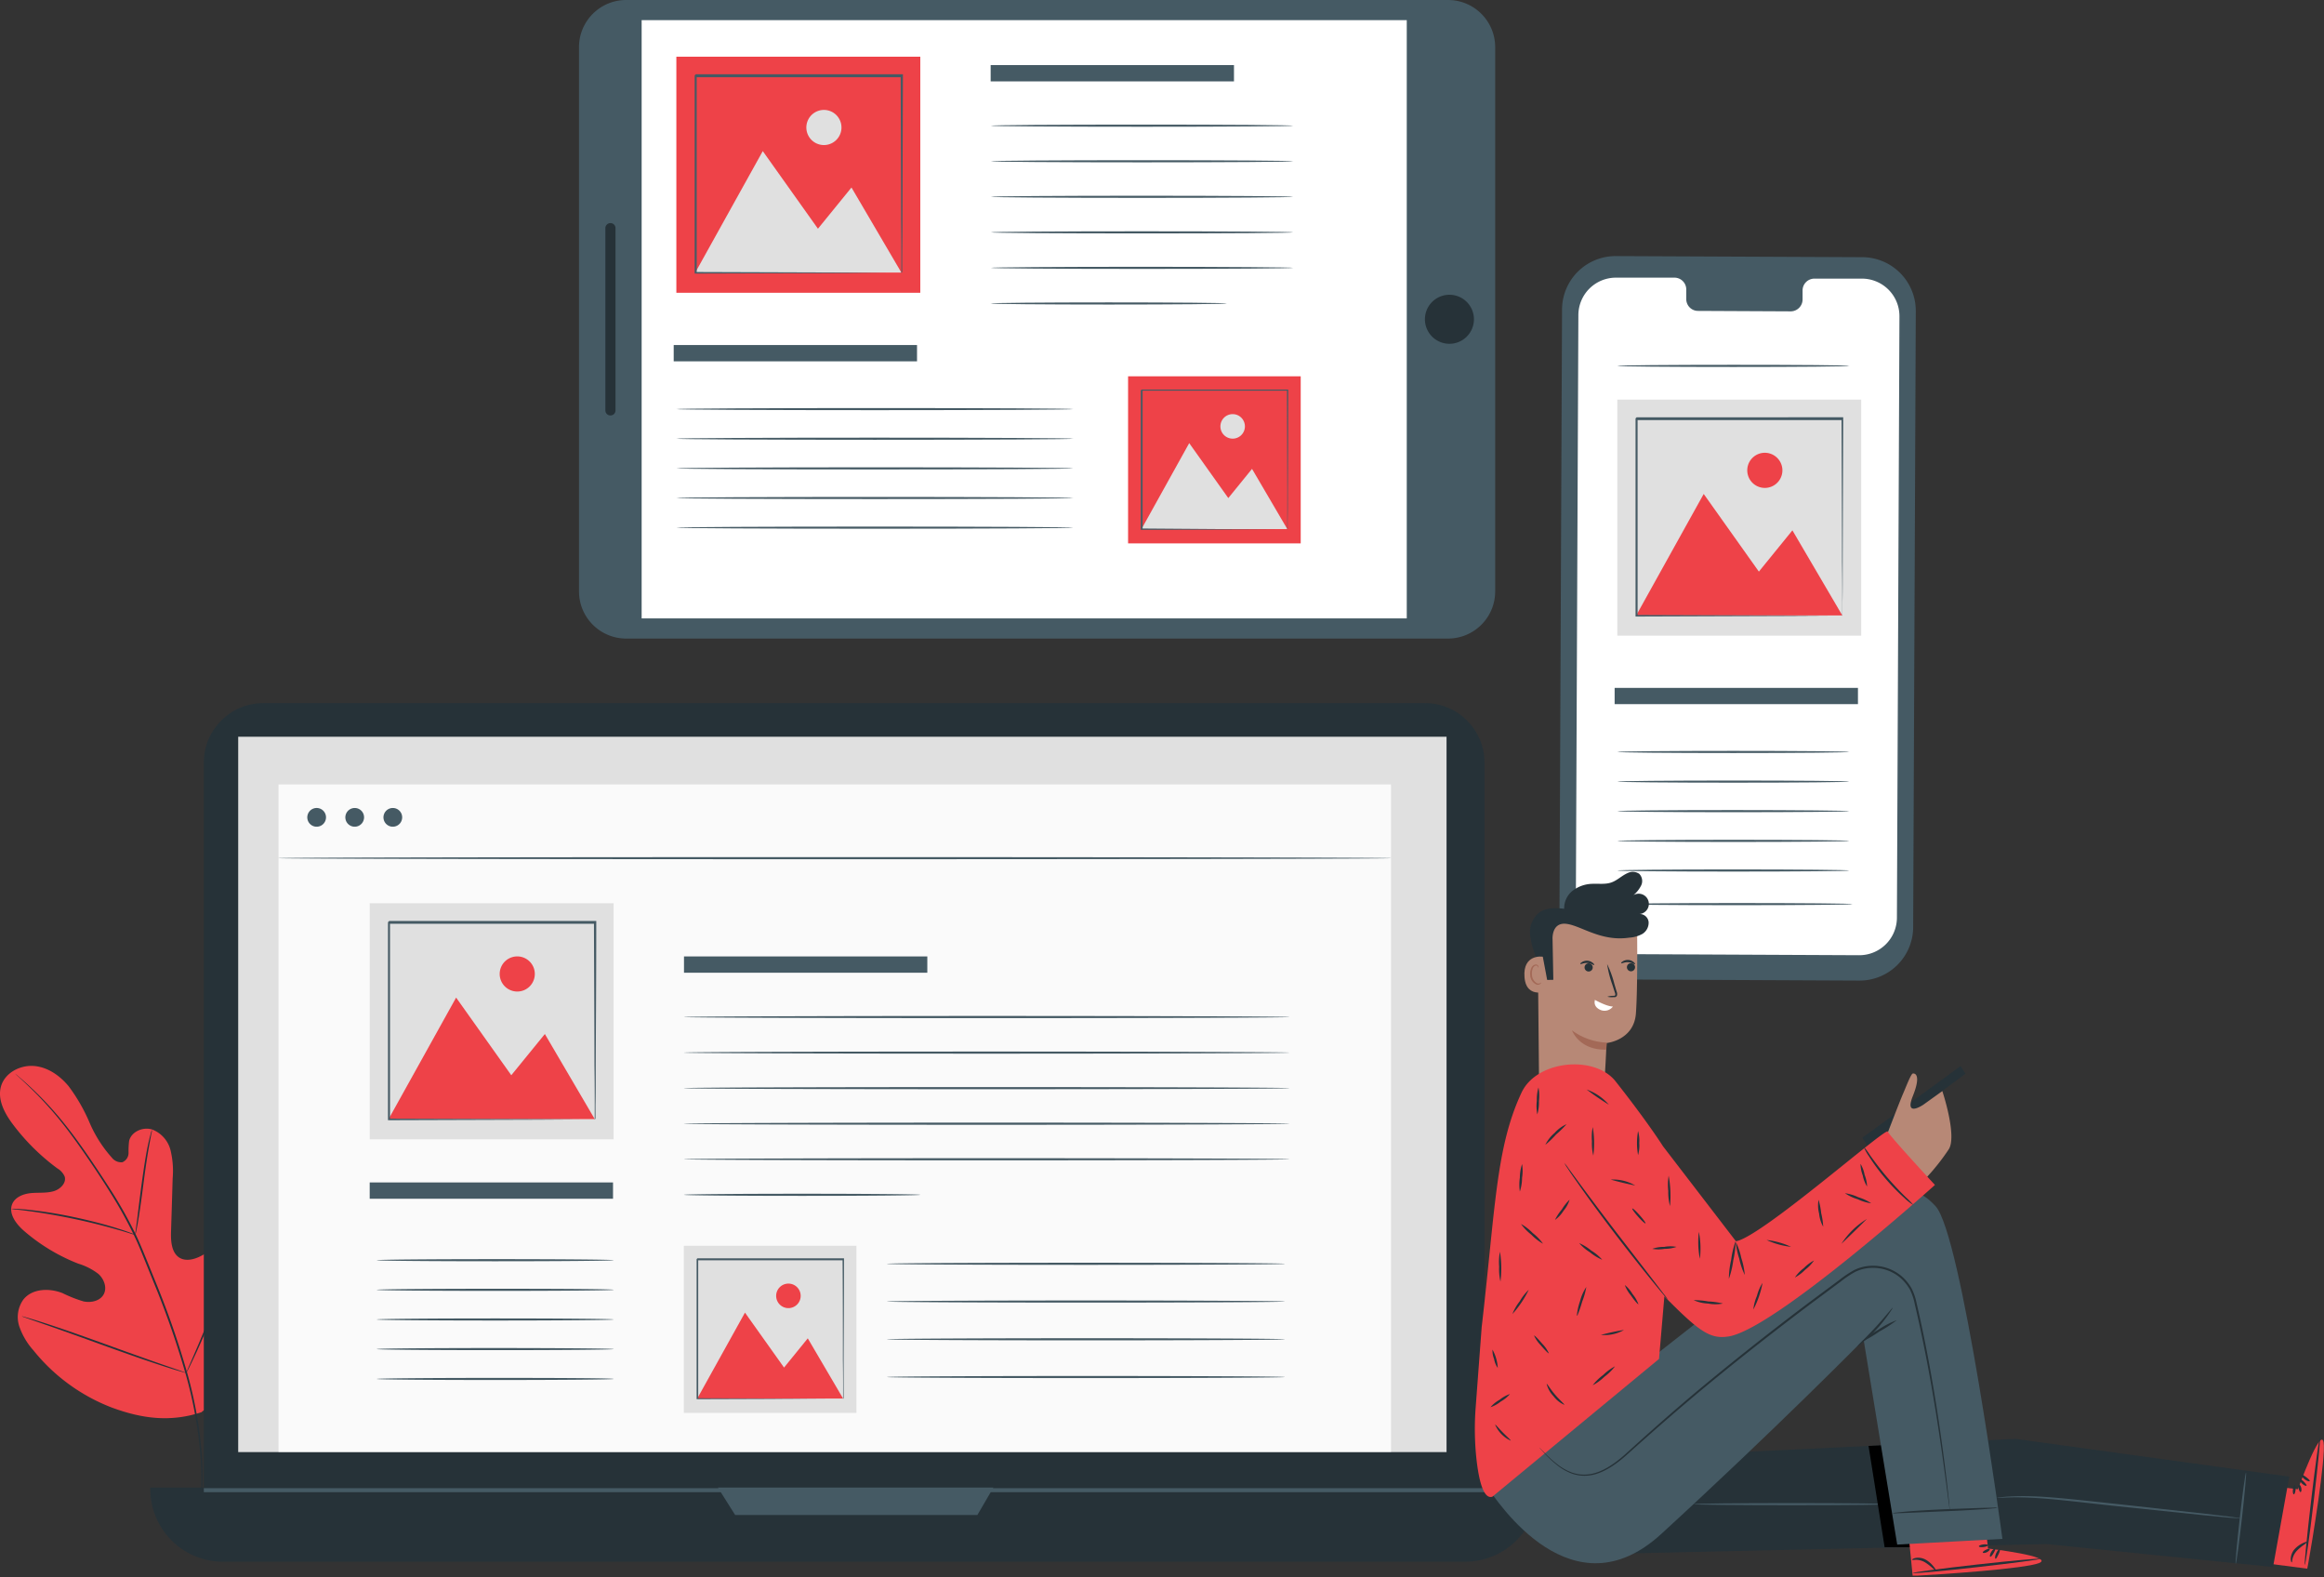 <svg width="563" height="382" fill="none" xmlns="http://www.w3.org/2000/svg"><rect width="100%" height="100%" fill="#333333" stroke="none"/><path d="M48.92 341.888c12.346-8.083 15.483-23.566 15.354-37.595 0-2.335.297-4.789-.782-6.866-1.078-2.078-3.66-3.532-5.807-2.602-1.771.771-2.582 2.77-3.611 4.412a13.747 13.747 0 0 1-5.67 5.095c-1.523.732-3.393 1.158-4.857.317-1.979-1.158-2.186-3.958-2.117-6.263.138-4.326.27-8.65.396-12.97a21.257 21.257 0 0 0-.535-6.925 7.267 7.267 0 0 0-4.462-4.947c-2.226-.673-5.016.534-5.55 2.79-.11.959-.157 1.924-.138 2.889a2.441 2.441 0 0 1-1.504 2.265 2.87 2.87 0 0 1-2.553-1.128 30.926 30.926 0 0 1-5.401-8.498 42.564 42.564 0 0 0-5.026-8.746c-2.137-2.612-5.135-4.709-8.499-4.947-3.364-.237-6.994 1.702-7.915 4.947-.92 3.245.92 6.619 2.969 9.31a52.11 52.11 0 0 0 10.675 10.546 4.296 4.296 0 0 1 1.78 1.979c.465 1.563-1.058 3.057-2.611 3.532-1.771.534-3.671.307-5.501.475-1.83.168-3.849.92-4.58 2.612-.99 2.354.929 4.887 2.858 6.559a45.263 45.263 0 0 0 13.119 7.915 15.223 15.223 0 0 1 4.887 2.493c1.366 1.227 2.157 3.334 1.277 4.947-.88 1.612-3.058 2.087-4.868 1.711a31.876 31.876 0 0 1-5.075-1.998c-3.206-1.276-7.38-1.158-9.518 1.553a7.266 7.266 0 0 0-.99 6.47 16.927 16.927 0 0 0 3.424 5.818 45.144 45.144 0 0 0 18.966 13.851c7.43 2.75 14.365 3.611 21.874 1.098" fill="#EE4248"/><path d="m3.706 260.059.228.228.682.623c.604.554 1.484 1.365 2.602 2.444a87.907 87.907 0 0 1 8.746 9.784c1.692 2.187 3.453 4.67 5.293 7.361 1.84 2.691 3.77 5.6 5.699 8.716a103.434 103.434 0 0 1 5.55 10.052c.87 1.791 1.632 3.67 2.404 5.58.772 1.909 1.563 3.848 2.355 5.817a209.888 209.888 0 0 1 7.825 22.518 102.568 102.568 0 0 1 3.453 19.134 74.01 74.01 0 0 1-.099 13.108 70.653 70.653 0 0 1-.435 3.542c-.06.386-.099.693-.139.92a2.502 2.502 0 0 0 0 .317c.034-.1.06-.203.08-.307 0-.227.099-.534.168-.92.158-.801.336-1.979.524-3.532a71.13 71.13 0 0 0 .238-13.148 100.197 100.197 0 0 0-3.374-19.213 206.834 206.834 0 0 0-7.806-22.587 3047.54 3047.54 0 0 1-2.355-5.808c-.781-1.909-1.553-3.799-2.423-5.609a104.276 104.276 0 0 0-5.6-10.082 305.131 305.131 0 0 0-5.738-8.696c-1.84-2.691-3.631-5.164-5.353-7.351a83.471 83.471 0 0 0-8.904-9.715 73.697 73.697 0 0 0-2.671-2.384l-.703-.604c-.158-.128-.237-.198-.247-.188Z" fill="#263238"/><path d="M32.773 299.059c.118-.32.2-.652.247-.989.139-.643.317-1.563.505-2.721.386-2.305.821-5.501 1.276-9.023.455-3.522.93-6.708 1.356-9.003.207-1.138.386-2.068.514-2.711.09-.322.143-.654.158-.989-.15.315-.26.647-.326.989a45.914 45.914 0 0 0-.653 2.682c-.495 2.285-.99 5.471-1.474 9.003-.485 3.532-.851 6.628-1.148 9.042-.148 1.079-.277 1.979-.366 2.731a4.288 4.288 0 0 0-.089.989ZM2.687 292.767c.393.093.794.15 1.197.168.772.089 1.9.208 3.275.406 2.76.356 6.56.989 10.715 1.86 4.155.87 7.914 1.85 10.556 2.612 1.345.375 2.424.712 3.166.939.38.143.775.245 1.177.307a8.678 8.678 0 0 0-1.118-.465c-.732-.277-1.8-.653-3.136-1.068-2.661-.851-6.391-1.86-10.556-2.741a108.153 108.153 0 0 0-10.764-1.751 44.506 44.506 0 0 0-3.295-.257 6.035 6.035 0 0 0-1.217-.01ZM45.12 332.519c.088-.109.161-.229.218-.356l.544-1.069c.465-.93 1.108-2.285 1.88-3.957 1.543-3.384 3.522-8.123 5.63-13.376 2.106-5.254 4.055-10.012 5.52-13.416l1.75-4.036.476-1.098c.099-.258.148-.396.128-.396a1.96 1.96 0 0 0-.207.356l-.545 1.068c-.475.93-1.108 2.286-1.88 3.958-1.543 3.383-3.522 8.122-5.639 13.376-2.117 5.253-4.046 10.012-5.52 13.415a431.68 431.68 0 0 1-1.751 4.037l-.465 1.098c-.063.125-.11.258-.139.396Z" fill="#263238"/><path d="M5.28 318.787s.128.079.385.178l1.158.405 4.274 1.484c3.6 1.247 8.557 3.028 14.028 5.006 5.472 1.979 10.448 3.71 14.079 4.888 1.82.593 3.285 1.049 4.313 1.345l1.178.337c.277.079.425.109.425.089a2.038 2.038 0 0 0-.396-.168l-1.157-.416-4.264-1.474c-3.601-1.247-8.558-3.027-14.03-5.006-5.47-1.979-10.457-3.72-14.078-4.897a189.141 189.141 0 0 0-4.313-1.346l-1.187-.336a2.04 2.04 0 0 0-.416-.089Z" fill="#263238"/><path d="m450.405 237.492-59.687-.277a12.976 12.976 0 0 1-9.184-3.841 12.975 12.975 0 0 1-3.757-9.218l.634-149.223a12.985 12.985 0 0 1 3.854-9.162 12.985 12.985 0 0 1 9.205-3.749l59.687.267a13.001 13.001 0 0 1 12.951 13.02l-.634 149.233a12.989 12.989 0 0 1-13.069 12.95Z" fill="#455A64"/><path d="M451.078 67.483h-11.575a2.86 2.86 0 0 0-2.82 2.909v2.097a2.888 2.888 0 0 1-2.82 2.919l-22.567-.109a2.857 2.857 0 0 1-2.61-1.856 2.867 2.867 0 0 1-.18-1.112v-2.117a2.868 2.868 0 0 0-2.79-2.968H391.51a9.098 9.098 0 0 0-6.444 2.628 9.092 9.092 0 0 0-2.698 6.414l-.623 145.662a9.098 9.098 0 0 0 9.072 9.121l59.568.277a9.112 9.112 0 0 0 9.152-9.042l.613-145.662a9.087 9.087 0 0 0-5.583-8.457 9.09 9.09 0 0 0-3.489-.704Z" fill="#fff"/><path d="M450.098 166.596h-58.945v3.947h58.945v-3.947ZM448.001 182.119c0 .138-12.584.257-28.097.257-15.513 0-28.108-.119-28.108-.257 0-.139 12.585-.258 28.108-.258s28.097.119 28.097.258ZM448.001 88.616c0 .148-12.584.257-28.097.257-15.513 0-28.108-.109-28.108-.257 0-.149 12.585-.258 28.108-.258s28.097.09 28.097.258ZM448.001 189.301c0 .139-12.584.257-28.097.257-15.513 0-28.108-.118-28.108-.257 0-.138 12.585-.257 28.108-.257s28.097.109 28.097.257ZM448.001 196.454c0 .139-12.584.257-28.097.257-15.513 0-28.108-.118-28.108-.257 0-.138 12.585-.257 28.108-.257s28.097.138 28.097.257ZM448.001 203.657c0 .138-12.584.257-28.097.257-15.513 0-28.108-.119-28.108-.257 0-.139 12.585-.258 28.108-.258s28.097.109 28.097.258ZM448.001 210.829c0 .149-12.584.258-28.097.258-15.513 0-28.108-.109-28.108-.258 0-.148 12.585-.257 28.108-.257s28.097.119 28.097.257ZM448.802 218.972c0 .138-12.584.257-28.097.257-15.513 0-28.107-.119-28.107-.257 0-.139 12.584-.258 28.107-.258s28.097.109 28.097.258Z" fill="#455A64"/><path d="M450.89 96.778h-59.094v57.174h59.094V96.778Z" fill="#E0E0E0"/><path d="m396.377 149.055 16.354-29.423 13.366 18.807 8.122-9.992 12.09 20.608h-49.932ZM431.796 113.913a4.259 4.259 0 0 1-2.627 3.931 4.255 4.255 0 1 1-1.628-8.185 4.267 4.267 0 0 1 4.255 4.254Z" fill="#EE4248"/><path d="M446.309 149.213v-3.473c0-2.265 0-5.55-.069-9.715 0-8.35-.069-20.242-.119-34.518l.238.237h-49.923c-.069.06.525-.534.277-.277v47.726l-.247-.247 36.101.128 10.191.06h3.64H442.856l-10.13.059-36.26.129h-.247v-47.973c-.257.247.336-.357.287-.287H446.527v.415c-.059 14.346-.099 26.287-.129 34.677 0 4.135 0 7.4-.059 9.656v3.166a.861.861 0 0 1-.03.237ZM140.265 11.427v131.8c0 6.311 5.116 11.427 11.427 11.427h199.096c6.311 0 11.427-5.116 11.427-11.427v-131.8C362.215 5.116 357.099 0 350.788 0H151.692c-6.311 0-11.427 5.116-11.427 11.427Z" fill="#455A64"/><path d="M155.442 4.877v144.9h185.354V4.877H155.442Z" fill="#fff"/><path d="M351.055 71.391a5.937 5.937 0 1 1 0 11.873 5.937 5.937 0 0 1 0-11.873ZM146.657 55.245v44.164c0 .667.54 1.207 1.207 1.207h.039c.667 0 1.207-.54 1.207-1.207V55.245c0-.667-.54-1.207-1.207-1.207h-.039c-.667 0-1.207.54-1.207 1.207Z" fill="#263238"/><path d="M298.936 15.76h-58.945v3.948h58.945V15.76ZM222.153 83.56h-58.945v3.947h58.945V83.56ZM313.292 30.442c0 .148-16.403.257-36.606.257-20.202 0-36.655-.109-36.655-.257 0-.148 16.403-.257 36.655-.257 20.252 0 36.606.119 36.606.257ZM313.292 39.06c0 .138-16.403.256-36.606.256-20.202 0-36.655-.118-36.655-.257 0-.138 16.403-.257 36.655-.257 20.252 0 36.606.109 36.606.257ZM313.292 47.667c0 .138-16.403.257-36.606.257-20.202 0-36.655-.119-36.655-.257 0-.139 16.403-.258 36.655-.258 20.252 0 36.606.12 36.606.258ZM313.292 56.274c0 .148-16.403.257-36.606.257-20.202 0-36.655-.109-36.655-.257 0-.148 16.403-.257 36.655-.257 20.252 0 36.606.118 36.606.257ZM313.292 64.871c0 .139-16.403.258-36.606.258-20.202 0-36.655-.12-36.655-.258s16.403-.257 36.655-.257c20.252 0 36.606.129 36.606.257ZM297.215 73.498c0 .139-12.812.258-28.612.258-15.8 0-28.612-.12-28.612-.258s12.802-.257 28.612-.257c15.81 0 28.612.119 28.612.257ZM260.016 99.083c0 .138-21.528.257-48.082.257-26.554 0-48.083-.119-48.083-.257 0-.139 21.529-.257 48.083-.257s48.082.108 48.082.257ZM260.016 106.256c0 .148-21.528.257-48.082.257-26.554 0-48.083-.109-48.083-.257 0-.149 21.529-.258 48.083-.258s48.082.119 48.082.258ZM260.016 113.438c0 .139-21.528.257-48.082.257-26.554 0-48.083-.118-48.083-.257 0-.138 21.529-.257 48.083-.257s48.082.109 48.082.257ZM260.016 120.611c0 .148-21.528.257-48.082.257-26.554 0-48.083-.109-48.083-.257 0-.148 21.529-.257 48.083-.257s48.082.118 48.082.257ZM260.016 127.794c0 .138-21.528.257-48.082.257-26.554 0-48.083-.119-48.083-.257 0-.139 21.529-.258 48.083-.258s48.082.119 48.082.258Z" fill="#455A64"/><path d="M222.945 13.732h-59.094v57.174h59.094V13.732Z" fill="#EE4248"/><path d="m168.432 66.019 16.354-29.423 13.366 18.797 8.122-9.982 12.09 20.608h-49.932ZM203.851 30.867a4.253 4.253 0 1 1-8.509.022 4.253 4.253 0 0 1 8.509-.022Z" fill="#E0E0E0"/><path d="M218.364 66.177v-3.472c0-2.276 0-5.55-.059-9.716 0-8.35-.069-20.242-.119-34.518l.238.238h-49.923c-.069.059.525-.525.277-.268v47.687l-.247-.248 36.101.12 10.181.069h3.65H214.921l-10.131.069-36.259.118h-.247V18.283c-.258.247.336-.356.287-.297h50.169v.248c-.049 14.335-.089 26.286-.119 34.676 0 4.136-.049 7.4-.059 9.656V65.732a.663.663 0 0 1-.198.445Z" fill="#455A64"/><path d="M315.102 91.138h-41.819v40.465h41.819V91.138Z" fill="#EE4248"/><path d="m276.528 128.14 11.565-20.816 9.468 13.307 5.748-7.074 8.548 14.583h-35.329ZM301.588 103.268a2.969 2.969 0 1 1-5.938 0 2.969 2.969 0 0 1 5.938 0Z" fill="#E0E0E0"/><path d="M311.857 128.249v-9.379c0-5.936-.049-14.326-.089-24.427l.168.168h-35.329c-.05 0 .376-.376.198-.188v33.747l-.168-.169 25.446.188h9.784-2.503l-7.173.05-25.653.089h-.178V94.552c-.178.168.247-.258.207-.208H312.075v.168c0 10.151-.069 18.6-.089 24.536 0 2.968 0 5.243-.05 6.836v2.246c0 .119-.069.129-.079.119Z" fill="#455A64"/><path d="M345.208 170.286H63.789c-7.961 0-14.415 6.454-14.415 14.415v176.331c0 7.961 6.454 14.414 14.415 14.414h281.419c7.961 0 14.415-6.453 14.415-14.414V184.701c0-7.961-6.454-14.415-14.415-14.415Z" fill="#263238"/><path d="M36.404 360.28h336.13v.346a17.61 17.61 0 0 1-17.61 17.61H54.014a17.609 17.609 0 0 1-17.61-17.61v-.346Z" fill="#263238"/><path d="M350.432 178.438H57.705v173.254h292.727V178.438Z" fill="#E0E0E0"/><path d="m173.913 360.28 4.175 6.638h58.688l3.878-6.638h-66.741Z" fill="#455A64"/><path d="M336.977 189.984H67.47v161.649h269.507V189.984Z" fill="#FAFAFA"/><path d="M78.975 197.948a2.26 2.26 0 0 1-1.391 2.1 2.26 2.26 0 0 1-2.473-.484 2.271 2.271 0 0 1-.495-2.471 2.265 2.265 0 0 1 4.36.855ZM88.196 197.948a2.27 2.27 0 0 1-1.394 2.101 2.264 2.264 0 0 1-2.963-2.963 2.266 2.266 0 0 1 2.102-1.394 2.256 2.256 0 0 1 2.255 2.256ZM97.427 197.948a2.26 2.26 0 0 1-1.392 2.1 2.26 2.26 0 0 1-2.472-.484 2.271 2.271 0 0 1-.496-2.471 2.265 2.265 0 0 1 2.094-1.401 2.257 2.257 0 0 1 2.266 2.256ZM336.977 207.842c0 .148-60.35.257-134.749.257s-134.759-.109-134.759-.257c0-.149 60.35-.258 134.759-.258 74.409 0 134.749.119 134.749.258ZM359.623 360.418H49.374v.99h310.249v-.99ZM148.507 286.386H89.561v3.947h58.946v-3.947ZM224.647 231.635h-58.946v3.948h58.946v-3.948ZM312.322 246.327c0 .139-32.826.257-73.31.257s-73.311-.118-73.311-.257c0-.138 32.817-.267 73.311-.267 40.494 0 73.31.119 73.31.267ZM312.322 254.934c0 .139-32.826.258-73.31.258s-73.311-.119-73.311-.258c0-.138 32.817-.257 73.311-.257 40.494 0 73.31.149 73.31.257ZM312.322 263.542c0 .148-32.826.257-73.31.257s-73.311-.109-73.311-.257c0-.149 32.817-.258 73.311-.258 40.494 0 73.31.119 73.31.258ZM312.322 272.159c0 .138-32.826.257-73.31.257s-73.311-.119-73.311-.257c0-.139 32.817-.267 73.311-.267 40.494 0 73.31.118 73.31.267ZM312.322 280.766c0 .139-32.826.257-73.31.257s-73.311-.118-73.311-.257c0-.138 32.817-.257 73.311-.257 40.494 0 73.31.109 73.31.257ZM222.935 289.373c0 .139-12.812.258-28.612.258-15.8 0-28.622-.119-28.622-.258 0-.138 12.862-.257 28.622-.257s28.612.119 28.612.257ZM311.244 306.083c0 .149-21.578.258-48.181.258-26.604 0-48.181-.109-48.181-.258 0-.148 21.567-.257 48.181-.257 26.613 0 48.181.119 48.181.257ZM311.244 315.225c0 .138-21.578.257-48.181.257-26.604 0-48.181-.119-48.181-.257 0-.139 21.567-.257 48.181-.257 26.613 0 48.181.118 48.181.257ZM311.244 324.367c0 .138-21.578.257-48.181.257-26.604 0-48.181-.119-48.181-.257 0-.139 21.567-.258 48.181-.258 26.613 0 48.181.109 48.181.258ZM311.244 333.508c0 .139-21.578.257-48.181.257-26.604 0-48.181-.118-48.181-.257 0-.138 21.567-.257 48.181-.257 26.613 0 48.181.109 48.181.257ZM148.655 305.213c0 .138-12.861.257-28.691.257-15.829 0-28.69-.119-28.69-.257 0-.139 12.861-.257 28.69-.257 15.83 0 28.691.108 28.691.257ZM148.655 312.386c0 .148-12.861.257-28.691.257-15.829 0-28.69-.109-28.69-.257 0-.149 12.861-.258 28.69-.258 15.83 0 28.691.079 28.691.258ZM148.655 319.568c0 .139-12.861.257-28.691.257-15.829 0-28.69-.118-28.69-.257 0-.138 12.861-.257 28.69-.257 15.83 0 28.691.119 28.691.257ZM148.655 326.741c0 .148-12.861.257-28.691.257-15.829 0-28.69-.109-28.69-.257 0-.148 12.861-.257 28.69-.257 15.83 0 28.691.118 28.691.257ZM148.655 333.973c0 .139-12.861.257-28.691.257-15.829 0-28.69-.118-28.69-.257 0-.138 12.861-.257 28.69-.257 15.83 0 28.691.069 28.691.257Z" fill="#455A64"/><path d="M148.655 218.754H89.561v57.174h59.094v-57.174Z" fill="#E0E0E0"/><path d="m94.142 271.031 16.354-29.423 13.366 18.807 8.133-9.982 12.079 20.598H94.142ZM129.561 235.889a4.259 4.259 0 0 1-2.626 3.931 4.256 4.256 0 0 1-5.559-5.559 4.256 4.256 0 0 1 6.939-1.38 4.258 4.258 0 0 1 1.246 3.008Z" fill="#EE4248"/><path d="M144.074 271.189a2.149 2.149 0 0 1 0-.227v-3.245c0-2.266 0-5.541-.069-9.706 0-8.35-.069-20.242-.119-34.528l.238.247H94.202c-.07.06.524-.534.277-.277v47.716l-.248-.237 36.101.119 10.191.069h3.64-3.541l-10.131.069-36.26.119h-.237V223.345l.287-.287h50.169v.237c0 14.346-.099 26.287-.128 34.677 0 4.145 0 7.4-.06 9.656v3.166c0 .158-.178.405-.188.395Z" fill="#455A64"/><path d="M207.482 301.72h-41.82v40.465h41.82V301.72Z" fill="#E0E0E0"/><path d="m168.907 338.722 11.565-20.816 9.468 13.307 5.749-7.074 8.557 14.583h-35.339ZM193.967 313.85a2.969 2.969 0 1 1-5.938 0 2.969 2.969 0 0 1 5.938 0Z" fill="#EE4248"/><path d="M204.246 338.841a1.588 1.588 0 0 1 0-.169v-2.295c0-1.603 0-3.957-.049-6.876 0-5.936 0-14.326-.079-24.427l.168.168h-35.339s.375-.375.197-.188v33.767l-.178-.178 25.555.089 7.203.049h1.909-9.043l-25.663.089h-.168v-33.905c-.179.169.237-.257.197-.207h35.508v.168c0 10.151-.069 18.6-.089 24.546v9.072a.837.837 0 0 1-.129.297Z" fill="#455A64"/><path d="m556.69 360.685-9.893-1.177-2.325 18.54 14.474 1.87.218-1.138c.93-5.085 4.343-25.901 3.729-29.452-.682-3.958-6.203 11.357-6.203 11.357Z" fill="#EE4248"/><path d="M562.033 348.002c.178 0-.505 6.985-1.524 15.543-1.019 8.557-1.978 15.483-2.157 15.463-.178-.02.515-6.925 1.524-15.543 1.009-8.617 1.979-15.483 2.157-15.463ZM558.748 359.815c-.099.138-.613-.06-1.088-.515-.475-.455-.673-.989-.534-1.078.138-.089.554.198.989.623.435.426.742.851.633.97ZM559.54 358.707c-.08.158-.663 0-1.237-.436-.574-.435-.89-.989-.762-1.088.129-.099.614.168 1.148.574.534.406.94.791.851.95Z" fill="#263238"/><path d="M558.956 373.408c0 .079-.247.327-.742.683-.629.428-1.215.915-1.751 1.454a4.496 4.496 0 0 0-1.069 1.9c-.138.554-.099.92-.198.94-.099.02-.277-.347-.247-.99.07-.844.418-1.641.989-2.265a6.58 6.58 0 0 1 1.979-1.415c.623-.277.989-.386 1.039-.307ZM556.898 359.538c.158-.07.475.297.594.841.118.544 0 .989-.178.989-.179 0-.337-.396-.446-.881-.108-.484-.138-.88.03-.949ZM555.909 359.696c.168 0 .257.514.198 1.148-.06.633-.268 1.108-.436 1.068-.168-.039-.267-.544-.198-1.138.07-.593.258-1.078.436-1.078ZM550.655 379.522l-54.839-5.56-113.715 2.543 30.234-24.377 75.893-3.641 66.355 9.141-3.928 21.894Z" fill="#263238"/><path d="M457.964 364.296c0 .149-10.675.258-23.844.258-13.168 0-23.833-.109-23.833-.258 0-.148 10.665-.257 23.833-.257 13.169 0 23.844.119 23.844.257Z" fill="#455A64"/><path d="m452.661 350.188 3.898 24.526h7.479l-5.688-24.793-5.689.267Z" fill="#000"/><path d="m481.609 375.041-1.108-9.894-18.59 1.979 1.435 14.484h1.157c5.165-.257 26.208-1.662 29.522-3.067 3.74-1.613-12.416-3.502-12.416-3.502Z" fill="#EE4248"/><path d="M494.411 377.504c0 .178-6.925 1.098-15.483 2.058-8.558.96-15.523 1.593-15.543 1.415-.02-.178 6.926-1.088 15.474-2.048s15.532-1.563 15.552-1.425ZM482.143 377.029c-.168-.069-.089-.613.248-1.177.336-.564.801-.881.93-.772.128.109-.07.584-.376 1.099-.307.514-.624.92-.802.85ZM483.419 377.504c-.168 0-.148-.643.149-1.306s.732-1.078.88-.989c.149.089 0 .623-.296 1.237-.297.613-.564 1.147-.733 1.058Z" fill="#263238"/><path d="M468.965 380.314c-.059.059-.376-.168-.831-.564a12.155 12.155 0 0 0-1.81-1.375 4.479 4.479 0 0 0-2.098-.604c-.564 0-.92.109-.989 0-.069-.109.267-.346.92-.465.85-.12 1.716.055 2.454.495.702.422 1.32.973 1.82 1.623.416.504.603.831.534.89ZM482.005 375.159c.109.139-.178.525-.683.772-.505.247-.989.228-.989.06 0-.169.306-.416.752-.634.445-.217.821-.346.92-.198ZM481.609 374.229c0 .179-.445.376-1.068.456-.624.079-1.138 0-1.148-.179-.01-.178.475-.375 1.068-.455.594-.079 1.108.01 1.148.178Z" fill="#263238"/><path d="m372.84 261.87 15.83-.287c.218-1.831.524-8.964.524-8.964s6.629-.623 7.114-7.173c.484-6.549.277-21.706.277-21.706a22.86 22.86 0 0 0-23.101 1.464l-.99.693.346 35.973Z" fill="#B78876"/><path d="M394.398 234.93a.993.993 0 0 1 0-1.356.988.988 0 1 1 1.085 1.598.988.988 0 0 1-1.085-.242Z" fill="#263238"/><path d="M396.07 233.525c-.109.109-.722-.425-1.622-.485-.901-.059-1.593.366-1.682.247-.089-.118.069-.257.366-.455a2.237 2.237 0 0 1 1.355-.336c.475.03.927.214 1.286.524.297.248.366.455.297.505ZM385.623 233.673a.99.99 0 0 1-1.479 1.314.99.99 0 1 1 1.479-1.314Z" fill="#263238"/><path d="M386.177 233.713c-.109.109-.722-.426-1.633-.485-.91-.059-1.583.366-1.682.247-.098-.118.07-.257.376-.455a2.227 2.227 0 0 1 2.642.198c.297.238.386.455.297.495ZM389.382 241.4a4.418 4.418 0 0 1 1.474-.218c.238 0 .436-.059.456-.178a1.256 1.256 0 0 0-.129-.692l-.604-1.88a25.396 25.396 0 0 1-1.246-4.947 24.756 24.756 0 0 1 1.741 4.779c.198.653.376 1.276.564 1.89.135.312.159.661.069.989a.637.637 0 0 1-.435.356 1.533 1.533 0 0 1-.406 0 4.519 4.519 0 0 1-1.484-.099Z" fill="#263238"/><path d="M386.385 242.221c-.911-.623 2.503 1.534 4.353 1.553a2.524 2.524 0 0 1-3.018.822c-1.919-.841-1.335-2.375-1.335-2.375Z" fill="#fff"/><path d="M389.234 252.52a15.312 15.312 0 0 1-8.41-2.968s1.732 4.848 8.321 4.66l.089-1.692Z" fill="#A36957"/><path d="M397.06 221.376a2.467 2.467 0 0 0 2.347-2.05 2.465 2.465 0 0 0-2.643-2.867 2.463 2.463 0 0 0-1.06.346 7.229 7.229 0 0 0 1.88-2.365 2.48 2.48 0 0 0-.465-2.799 2.774 2.774 0 0 0-2.839-.178c-1.395.603-2.494 1.78-3.958 2.275-1.464.495-3.027.247-4.561.317a8.108 8.108 0 0 0-4.729 1.632 5.427 5.427 0 0 0-2.107 4.412c-2.147-.257-4.521-.286-6.213 1.049a6.175 6.175 0 0 0-1.576 2.193 6.17 6.17 0 0 0-.492 2.655 18.51 18.51 0 0 0 1.286 5.293c.12.496.343.961.653 1.365l.802 4.71 2.918-.06-.188-9.794s-.297-4.136 3.265-3.77c3.562.366 8.38 4.373 15.295 3.354a7.502 7.502 0 0 0 3.226-.92 3.188 3.188 0 0 0 1.484-2.869 2.165 2.165 0 0 0-2.325-1.929Z" fill="#263238"/><path d="M373.751 231.714c-.149-.049-4.878-.662-4.433 4.947.446 5.61 5.936 3.285 5.936 3.126 0-.158-1.503-8.073-1.503-8.073Z" fill="#B78876"/><path d="M373.394 237.937s-.098.07-.257.159a.99.99 0 0 1-.722.079 2.43 2.43 0 0 1-1.286-2.068 3.152 3.152 0 0 1 .158-1.415 1.125 1.125 0 0 1 .673-.811.491.491 0 0 1 .594.228c.089.148.059.257.089.267.029.01.118-.099.049-.327a.582.582 0 0 0-.247-.336.718.718 0 0 0-.544-.099 1.404 1.404 0 0 0-.99.989 3.195 3.195 0 0 0-.208 1.583 2.524 2.524 0 0 0 1.603 2.295 1.028 1.028 0 0 0 .881-.217c.207-.198.227-.317.207-.327Z" fill="#A36957"/><path d="M359.999 359.696c2.968 4.422 20.964 31.511 42.453 11.813 27.375-25.07 49.022-47.034 49.022-47.034l8.132 49.616 25.485-1.385s-9.893-73.874-16.205-80.592c-7.014-7.499-13.465-6.866-68.552 36.606l-40.335 30.976Z" fill="#455A64"/><path d="m451.157 275.562 23.804-17.373 1.167 1.87-23.645 17.581-1.326-2.078Z" fill="#263238"/><path d="M457.044 275.028s3.185-8.311 3.957-10.082c.772-1.77 1.929-4.857 2.384-4.946.455-.089 2.117.198 0 5.481-2.117 5.283 2.573 2.058 2.573 2.058l4.58-3.285s3.621 10.823 1.563 14.088a52.95 52.95 0 0 1-5.431 6.876l-9.626-10.19Z" fill="#B78876"/><path d="M457.311 274.058c-.475-1.078-30.749 25.654-36.774 26.564l-17.65-22.982s-3.661-5.818-11.526-15.77c-5.085-6.421-19.094-5.086-22.755 2.74-6.253 13.297-6.332 28.078-9.666 56.838l-1.454 19.451a68.5 68.5 0 0 0 .188 12.426c.534 4.818 1.622 9.893 3.858 9.171l40.375-33.371 1.296-15.156c8.489 8.607 11.131 10.407 15.543 9.715 11.11-1.722 50.002-36.695 50.002-36.695s-10.972-11.842-11.437-12.931Z" fill="#EE4248"/><path d="M463.534 291.847a11.339 11.339 0 0 1-2.167-1.692 47.93 47.93 0 0 1-4.64-4.759 46.677 46.677 0 0 1-3.957-5.342 12.95 12.95 0 0 1-1.336-2.414c.599.693 1.145 1.43 1.632 2.206.99 1.375 2.375 3.255 4.047 5.214a77.204 77.204 0 0 0 4.501 4.828 19.511 19.511 0 0 1 1.92 1.959ZM418.825 309.734c.016-1.549.202-3.092.554-4.6.194-1.538.552-3.05 1.069-4.512a21.22 21.22 0 0 1-.554 4.601 21.512 21.512 0 0 1-1.069 4.511ZM422.684 308.784a16.775 16.775 0 0 1-1.346-3.957 18.096 18.096 0 0 1-.841-4.086 16.82 16.82 0 0 1 1.346 3.957 18.34 18.34 0 0 1 .841 4.086ZM378.974 281.676c.363.4.693.826.99 1.277l2.631 3.581a874.874 874.874 0 0 0 8.806 11.714l8.953 11.615 2.701 3.532c.365.417.696.864.989 1.335a10.475 10.475 0 0 1-1.098-1.217c-.682-.801-1.642-1.978-2.829-3.423a509.176 509.176 0 0 1-9.073-11.526c-3.472-4.551-6.539-8.745-8.686-11.822-1.078-1.534-1.979-2.79-2.513-3.671a10.3 10.3 0 0 1-.871-1.395ZM373.81 301.226a12.594 12.594 0 0 1-2.839-2.197 12.946 12.946 0 0 1-2.503-2.592 12.384 12.384 0 0 1 2.849 2.207 12.234 12.234 0 0 1 2.493 2.582ZM370.347 312.376a24.876 24.876 0 0 1-3.957 5.876 12.113 12.113 0 0 1 1.771-3.086 12.42 12.42 0 0 1 2.186-2.79ZM375.215 327.76c-.109.089-.989-.801-1.979-1.979a8.022 8.022 0 0 1-1.603-2.315c.109-.089.99.802 1.979 1.979a7.937 7.937 0 0 1 1.603 2.315ZM365.796 337.624a8.032 8.032 0 0 1-2.216 1.81 8.177 8.177 0 0 1-2.503 1.385 8.032 8.032 0 0 1 2.216-1.81 8.189 8.189 0 0 1 2.503-1.385ZM378.964 340.236a6.467 6.467 0 0 1-2.631-2.108 6.524 6.524 0 0 1-1.652-2.968c.138-.069.86 1.237 2.038 2.612 1.177 1.375 2.335 2.335 2.245 2.464ZM391.242 330.916a12.672 12.672 0 0 1-2.532 2.493 12.508 12.508 0 0 1-2.87 2.097 12.677 12.677 0 0 1 2.533-2.493 12.293 12.293 0 0 1 2.869-2.097ZM365.974 348.912a7.517 7.517 0 0 1-3.769-3.858c.119-.079.861.87 1.9 1.919 1.038 1.049 1.958 1.84 1.869 1.939ZM393.429 322.101a9.472 9.472 0 0 1-5.61 1.207 58.027 58.027 0 0 1 5.61-1.207ZM384.287 311.703a17.377 17.377 0 0 1-.989 3.522 31.716 31.716 0 0 1-1.158 3.364h-.109c0-.06.06-.079.08-.079.019 0 0 0 0 .108h-.109c.116-1.187.375-2.357.771-3.482a10.897 10.897 0 0 1 1.514-3.433ZM388.155 305.104a11.622 11.622 0 0 1-2.968-1.801 11.403 11.403 0 0 1-2.621-2.226 12.07 12.07 0 0 1 2.918 1.801 11.603 11.603 0 0 1 2.671 2.226ZM380.241 290.561a7.456 7.456 0 0 1-1.465 2.671 7.618 7.618 0 0 1-2.077 2.226 11.846 11.846 0 0 1 1.662-2.533 11.178 11.178 0 0 1 1.88-2.364ZM368.191 288.582a11.357 11.357 0 0 1 0-3.354c.012-1.122.192-2.236.534-3.304a10.537 10.537 0 0 1 0 3.344 10.722 10.722 0 0 1-.534 3.314ZM363.491 310.387a13.406 13.406 0 0 1-.316-3.611 13.174 13.174 0 0 1 .197-3.611c.383 2.389.423 4.821.119 7.222ZM362.838 331.302a5.275 5.275 0 0 1-.88-2.147 5.498 5.498 0 0 1-.396-2.285 10.3 10.3 0 0 1 1.276 4.432ZM379.499 272.268a23.573 23.573 0 0 1-2.553 2.513 21.871 21.871 0 0 1-2.582 2.483 8.86 8.86 0 0 1 2.226-2.85 8.676 8.676 0 0 1 2.909-2.146ZM372.425 269.903a10.316 10.316 0 0 1-.119-3.275 10.47 10.47 0 0 1 .396-3.255 10.68 10.68 0 0 1 .119 3.275c.034 1.099-.1 2.196-.396 3.255ZM389.758 267.548a59.554 59.554 0 0 1-5.382-3.67 12.733 12.733 0 0 1 5.382 3.67ZM385.989 279.895a12.183 12.183 0 0 1-.327-3.462 12.01 12.01 0 0 1 .188-3.473 23.51 23.51 0 0 1 .139 6.926v.009ZM396.14 287.118a78.487 78.487 0 0 1-5.937-1.425c2.077-.126 4.144.37 5.937 1.425ZM396.832 279.757a16.346 16.346 0 0 1 0-5.827c.26.946.357 1.93.287 2.908a8.311 8.311 0 0 1-.287 2.919ZM404.569 292.114a13.058 13.058 0 0 1-.426-3.671 13.537 13.537 0 0 1 .099-3.69 26.99 26.99 0 0 1 .327 7.361ZM398.623 296.289c-.109.099-.91-.633-1.791-1.623-.88-.989-1.514-1.879-1.405-1.978.109-.099.91.633 1.791 1.632.88.999 1.514 1.88 1.405 1.969ZM406.142 301.988a8.906 8.906 0 0 1-2.899.474 8.6 8.6 0 0 1-2.968 0 8.282 8.282 0 0 1 2.889-.474 8.102 8.102 0 0 1 2.978 0ZM411.801 304.876a21.158 21.158 0 0 1-.247-6.519 20.44 20.44 0 0 1 .247 6.519ZM417.381 315.71a9.558 9.558 0 0 1-3.592 0 9.408 9.408 0 0 1-3.492-.821c1.191-.005 2.38.101 3.552.316a18 18 0 0 1 3.532.505ZM426.977 310.714a22.526 22.526 0 0 1-2.216 6.44c.116-1.132.407-2.24.861-3.284.283-1.117.74-2.182 1.355-3.156ZM433.893 301.968a18.54 18.54 0 0 1-5.936-1.652 19.21 19.21 0 0 1 5.936 1.652ZM439.453 305.282a9.582 9.582 0 0 1-2.147 2.246 9.91 9.91 0 0 1-2.483 1.87 9.245 9.245 0 0 1 2.147-2.256 9.784 9.784 0 0 1 2.483-1.86ZM441.679 297.1a8.052 8.052 0 0 1-.989-3.176 7.927 7.927 0 0 1-.139-3.344 17.79 17.79 0 0 1 .643 3.255c.264 1.071.426 2.164.485 3.265ZM452.265 295.22a381.258 381.258 0 0 1-6.173 6.026 19.106 19.106 0 0 1 6.173-6.026ZM453.314 291.431a11.215 11.215 0 0 1-3.275-.989 11.105 11.105 0 0 1-3.087-1.454c1.132.164 2.233.497 3.265.989a11.6 11.6 0 0 1 3.097 1.454ZM452.305 287.365a8.042 8.042 0 0 1-1.039-2.671 8.172 8.172 0 0 1-.544-2.82c.486.825.821 1.729.989 2.671.357.9.558 1.853.594 2.82ZM396.921 315.868c-.119.089-.989-.89-1.86-2.176a7.972 7.972 0 0 1-1.444-2.474 8.093 8.093 0 0 1 1.86 2.177 8.485 8.485 0 0 1 1.444 2.473ZM472.349 365.711a1.92 1.92 0 0 1-.079-.425c-.04-.297-.099-.713-.178-1.247-.139-1.118-.357-2.73-.624-4.788-.564-4.155-1.365-10.181-2.562-17.591-1.197-7.41-2.79-16.205-5.056-25.861a13.612 13.612 0 0 0-1.177-3.493 11.087 11.087 0 0 0-2.375-2.889 10.255 10.255 0 0 0-7.202-2.334 9.502 9.502 0 0 0-3.819 1.038 25.256 25.256 0 0 0-3.393 2.296l-6.807 5.055c-9.161 6.876-17.739 13.614-25.396 19.936-7.658 6.321-14.336 12.238-19.926 17.254-2.829 2.434-5.847 4.383-8.904 4.699a9.012 9.012 0 0 1-4.145-.504 12.422 12.422 0 0 1-3.077-1.692 26.006 26.006 0 0 1-3.562-3.275l-.841-.93a2.413 2.413 0 0 1-.277-.336c.114.086.217.186.307.296l.88.901a28.985 28.985 0 0 0 3.612 3.185 12.825 12.825 0 0 0 3.037 1.623 8.846 8.846 0 0 0 4.036.445c2.968-.326 5.936-2.256 8.707-4.689 5.55-5.036 12.208-11.022 19.866-17.344a694.547 694.547 0 0 1 25.386-19.984l6.807-5.056a26.028 26.028 0 0 1 3.473-2.335 9.896 9.896 0 0 1 4.016-1.088c2.739-.173 5.44.709 7.549 2.464.999.859 1.84 1.887 2.483 3.037a14.132 14.132 0 0 1 1.217 3.611c2.246 9.686 3.789 18.501 4.947 25.911 1.157 7.41 1.899 13.455 2.404 17.62.227 2.068.406 3.68.534 4.808 0 .535.089.99.119 1.257.02.141.026.283.02.425Z" fill="#263238"/><path d="M483.904 365.157c-.32.099-.653.152-.989.158-.643.07-1.573.149-2.721.228a363.37 363.37 0 0 1-8.993.475l-8.993.386-2.731.099c-.328.038-.66.038-.989 0 .32-.106.653-.166.989-.178.643-.08 1.573-.169 2.721-.268 2.305-.187 5.481-.375 8.993-.534l9.003-.326 2.731-.06a3.96 3.96 0 0 1 .979.02ZM458.547 316.739a33.63 33.63 0 0 1-8.647 9.428c-.098-.119 1.979-2.048 4.393-4.65 2.414-2.602 4.106-4.867 4.254-4.778Z" fill="#263238"/><path d="M459.507 319.746a33.47 33.47 0 0 1-4.215 2.741 32.864 32.864 0 0 1-4.353 2.552 19.49 19.49 0 0 1 4.076-2.968 19.698 19.698 0 0 1 4.492-2.325Z" fill="#263238"/><path d="M542.859 367.71c-.2.022-.403.022-.603 0l-1.741-.099-6.332-.604-20.866-2.176c-8.152-.851-15.512-1.801-20.865-2.068-2.671-.139-4.848-.129-6.341-.069l-1.722.069c-.204.025-.41.025-.613 0 .198-.049.4-.082.603-.099.386-.059.989-.109 1.722-.178a61.824 61.824 0 0 1 6.371-.089c5.382.178 12.753 1.068 20.895 1.919l20.865 2.305 6.322.762 1.712.228c.201.009.4.043.593.099Z" fill="#455A64"/><path d="M541.603 378.771c-.139 0 .307-4.947.989-11.091.683-6.144 1.375-11.041 1.514-11.021.138.02-.307 4.946-.989 11.08-.683 6.134-1.376 11.042-1.514 11.032Z" fill="#455A64"/></svg>